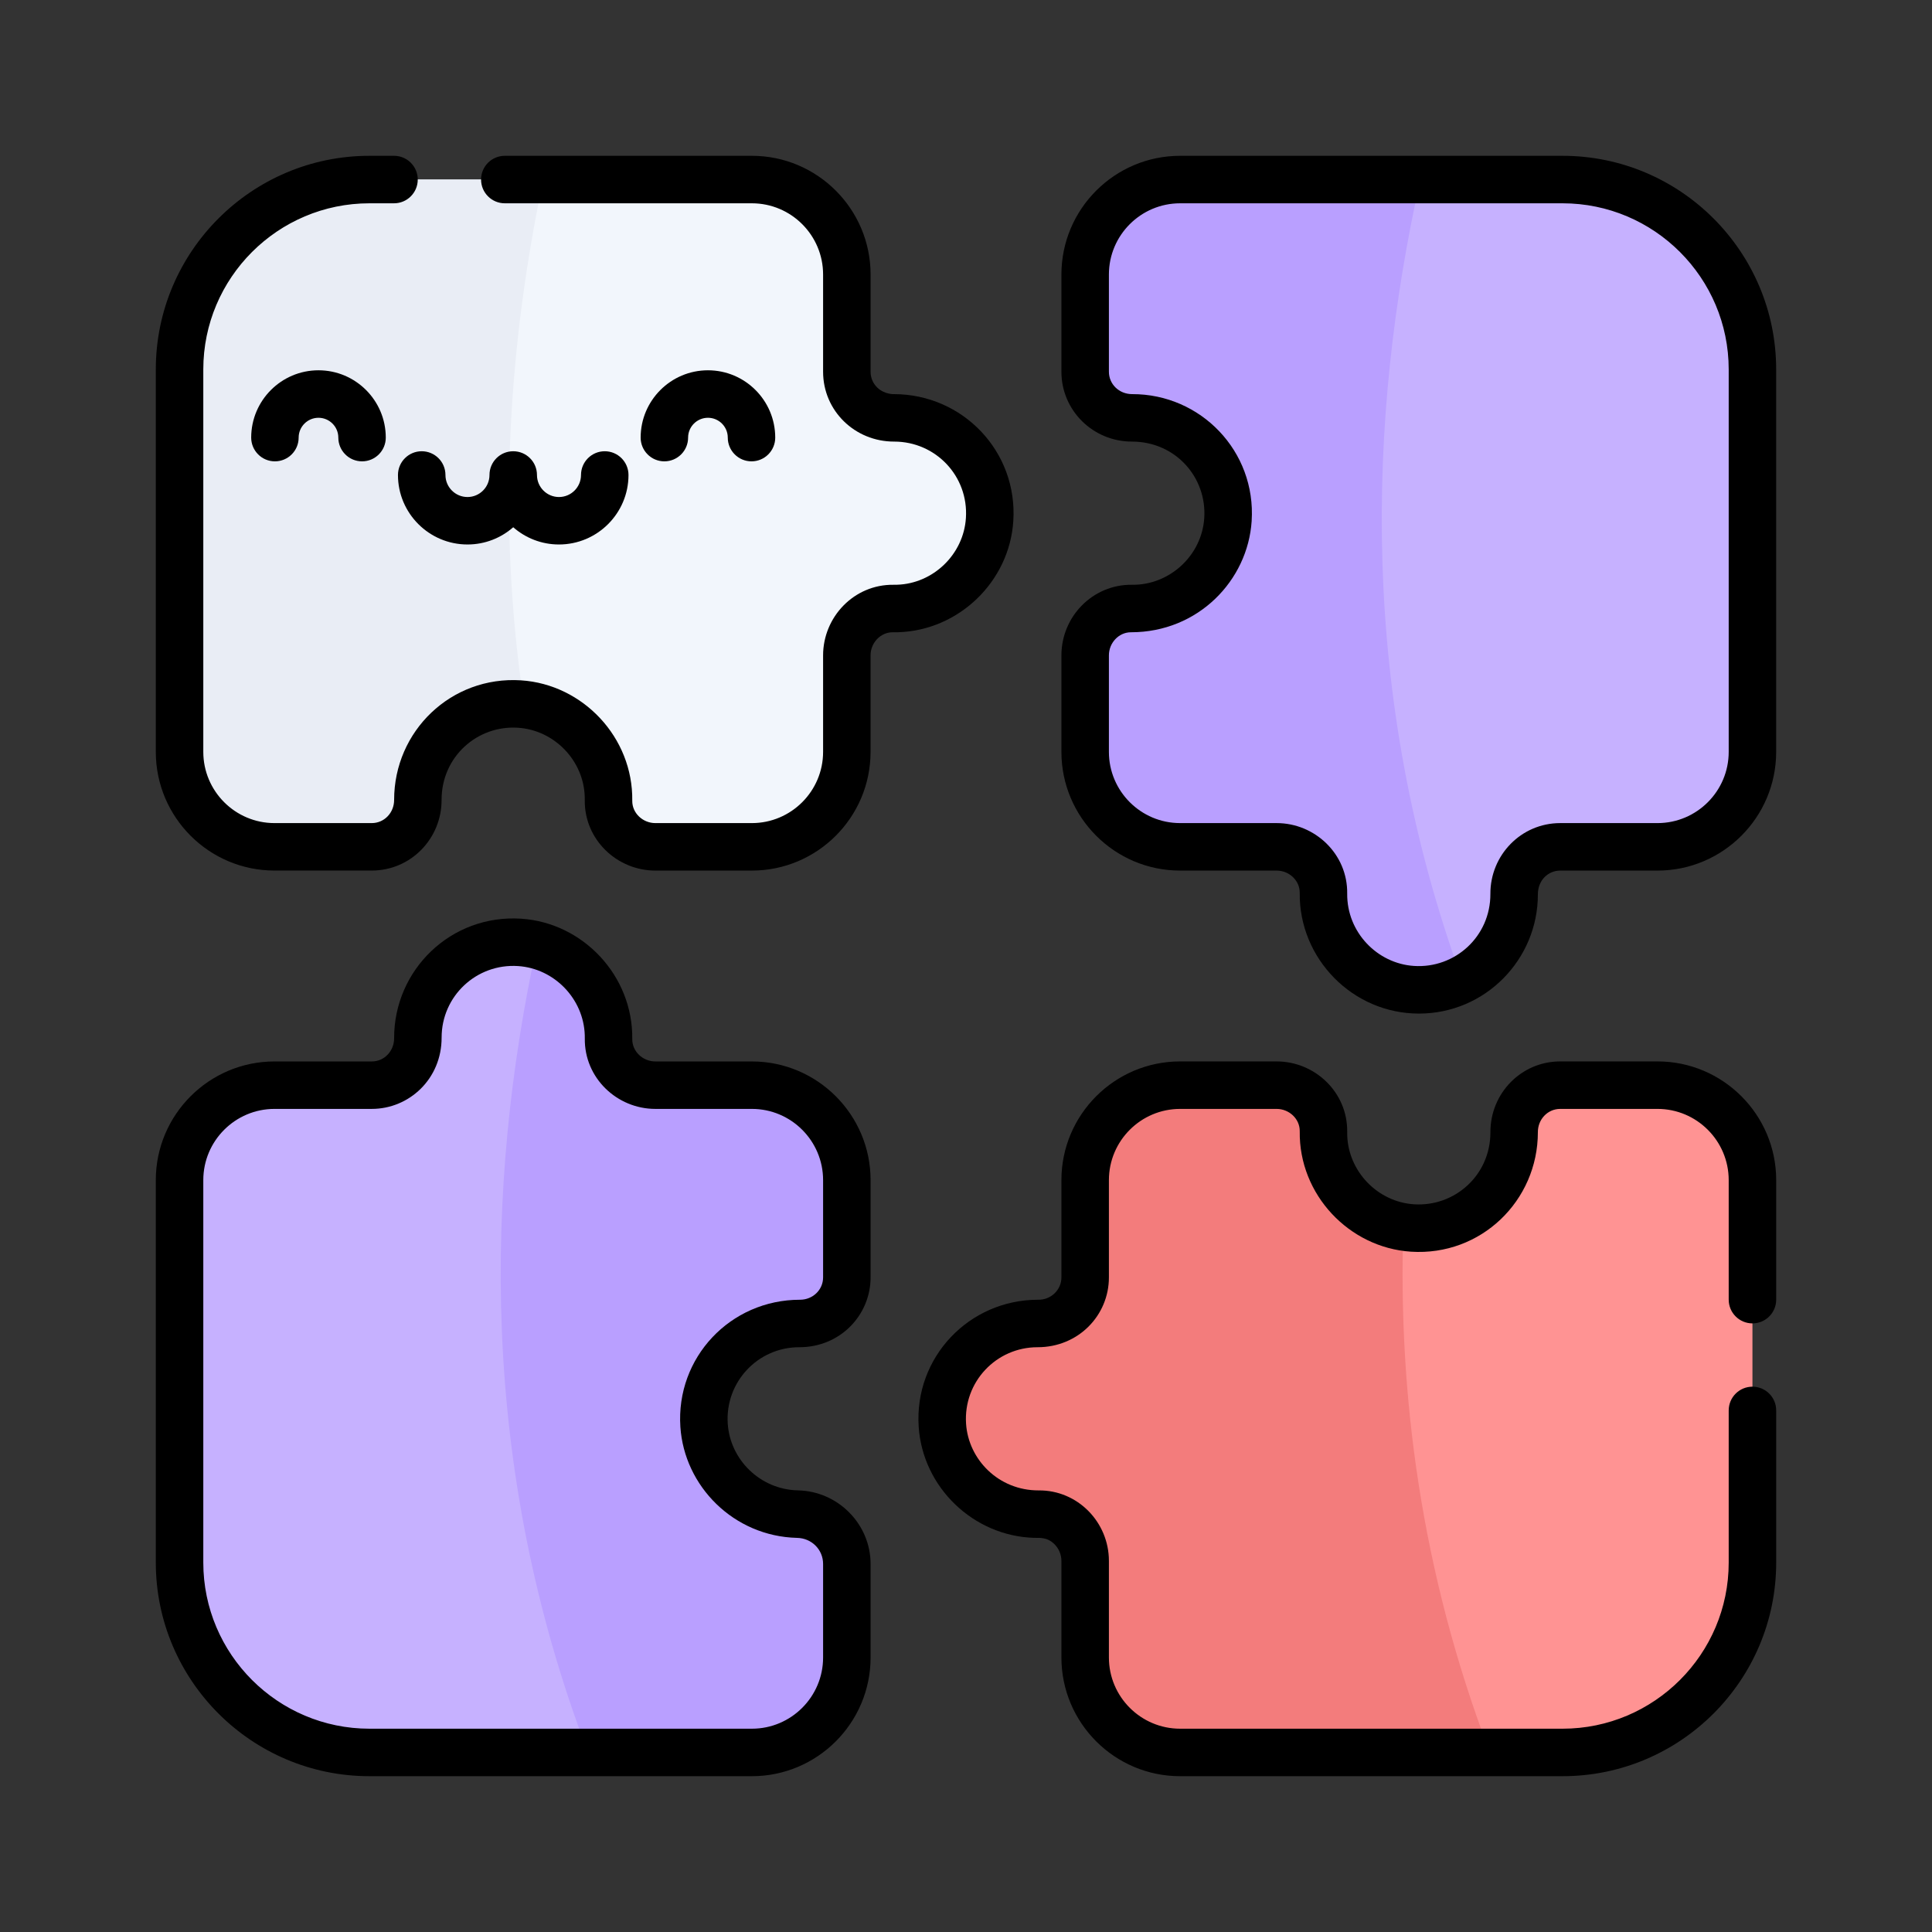 <svg width="62" height="62" viewBox="0 0 62 62" fill="none" xmlns="http://www.w3.org/2000/svg">
<rect x="0" y="0" width="62" height="62" fill="#333333" stroke="none"/>
<path d="M31.758 16.674C31.654 18.267 30.297 19.55 28.665 19.528C27.84 19.518 27.175 20.207 27.175 21.032V24.128C27.175 25.812 25.811 27.176 24.128 27.176H21.03C20.206 27.176 19.517 26.511 19.528 25.687C19.548 24.091 18.331 22.781 16.821 22.607C16.771 22.602 16.723 22.597 16.673 22.594C14.89 22.478 13.409 23.89 13.409 25.646C13.409 26.54 12.726 27.176 11.93 27.176H8.809C7.126 27.176 5.762 25.812 5.762 24.128V11.856C5.762 8.491 8.49 5.762 11.856 5.762H24.128C25.811 5.762 27.175 7.126 27.175 8.809V11.931C27.175 12.76 27.858 13.415 28.688 13.409C30.447 13.4 31.874 14.879 31.758 16.674Z" fill="#F2F6FC"/>
<path d="M16.821 22.607C16.771 22.602 16.723 22.597 16.673 22.594C14.89 22.478 13.409 23.89 13.409 25.646C13.409 26.54 12.726 27.176 11.93 27.176H8.809C7.126 27.176 5.762 25.812 5.762 24.128V11.856C5.762 8.491 8.49 5.762 11.856 5.762H17.435C16.347 10.92 15.921 16.642 16.821 22.607Z" fill="#E9EDF5"/>
<path d="M56.238 11.856V24.128C56.238 25.812 54.874 27.176 53.191 27.176H50.069C49.24 27.176 48.585 27.858 48.59 28.688C48.597 29.883 47.917 30.924 46.919 31.432C46.446 31.673 45.903 31.795 45.326 31.758C43.745 31.655 42.45 30.309 42.472 28.665C42.483 27.84 41.794 27.176 40.969 27.176H37.871C36.188 27.176 34.824 25.812 34.824 24.128V21.03C34.824 20.206 35.489 19.517 36.313 19.528C37.943 19.549 39.303 18.27 39.406 16.673C39.522 14.89 38.11 13.409 36.354 13.409C35.46 13.409 34.824 12.726 34.824 11.93V8.809C34.824 7.126 36.188 5.762 37.871 5.762H50.144C53.509 5.762 56.238 8.49 56.238 11.856Z" fill="#C6B1FF"/>
<path d="M46.919 31.432C46.446 31.673 45.903 31.795 45.326 31.758C43.745 31.655 42.45 30.309 42.472 28.665C42.483 27.84 41.794 27.176 40.969 27.176H37.871C36.188 27.176 34.824 25.812 34.824 24.128V21.03C34.824 20.206 35.489 19.517 36.313 19.528C37.943 19.549 39.303 18.27 39.406 16.673C39.522 14.89 38.11 13.409 36.354 13.409C35.46 13.409 34.824 12.726 34.824 11.93V8.809C34.824 7.126 36.188 5.762 37.871 5.762H45.581C43.879 13.39 43.589 22.304 46.919 31.432Z" fill="#B99FFF"/>
<path d="M56.238 37.872V50.144C56.238 53.51 53.51 56.238 50.144 56.238H37.871C36.188 56.238 34.824 54.874 34.824 53.191V50.091C34.824 49.267 34.16 48.58 33.336 48.591C31.69 48.612 30.347 47.317 30.242 45.74C30.123 43.942 31.555 42.463 33.312 42.472C34.142 42.477 34.824 41.823 34.824 40.993V37.872C34.824 36.189 36.188 34.825 37.871 34.825H40.969C41.794 34.825 42.483 35.489 42.472 36.313C42.451 37.858 43.591 39.136 45.034 39.374C45.131 39.39 45.228 39.401 45.327 39.407C47.11 39.523 48.59 38.111 48.59 36.354C48.59 35.46 49.274 34.825 50.069 34.825H53.191C54.874 34.825 56.238 36.189 56.238 37.872Z" fill="#FF9393"/>
<path d="M47.81 56.238H37.871C36.188 56.238 34.824 54.874 34.824 53.191V50.091C34.824 49.267 34.16 48.58 33.336 48.591C31.69 48.612 30.347 47.317 30.242 45.74C30.123 43.942 31.555 42.463 33.312 42.472C34.142 42.477 34.824 41.823 34.824 40.993V37.872C34.824 36.189 36.188 34.825 37.871 34.825H40.969C41.794 34.825 42.483 35.489 42.472 36.313C42.451 37.858 43.591 39.136 45.034 39.374C44.862 44.737 45.6 50.45 47.81 56.238Z" fill="#F37C7C"/>
<path d="M22.593 45.739C22.697 47.305 24.008 48.562 25.59 48.591C26.468 48.606 27.175 49.311 27.175 50.189V53.191C27.175 54.874 25.811 56.238 24.128 56.238H11.856C8.491 56.238 5.762 53.51 5.762 50.144V37.872C5.762 36.188 7.126 34.824 8.809 34.824H11.93C12.725 34.824 13.409 34.19 13.409 33.295C13.409 31.537 14.89 30.125 16.674 30.242C16.864 30.255 17.049 30.285 17.228 30.332C18.546 30.672 19.546 31.888 19.528 33.335C19.517 34.16 20.206 34.824 21.03 34.824H24.128C25.811 34.824 27.175 36.188 27.175 37.872V40.993C27.175 41.823 26.493 42.477 25.663 42.472C23.903 42.463 22.475 43.945 22.593 45.739Z" fill="#B99FFF"/>
<path d="M18.869 56.238H11.856C8.491 56.238 5.762 53.51 5.762 50.144V37.872C5.762 36.188 7.126 34.824 8.809 34.824H11.93C12.725 34.824 13.409 34.19 13.409 33.295C13.409 31.537 14.89 30.125 16.674 30.242C16.864 30.255 17.049 30.285 17.228 30.332C15.56 38.046 15.358 47.046 18.869 56.238Z" fill="#C6B1FF"/>
<path d="M32.518 16.723C32.663 14.48 30.889 12.648 28.683 12.648C28.74 12.648 28.394 12.678 28.146 12.431C28.012 12.298 27.938 12.12 27.938 11.931V8.809C27.938 6.709 26.229 5 24.129 5H16.2C15.779 5 15.438 5.341 15.438 5.762C15.438 6.183 15.779 6.524 16.2 6.524H24.129C25.389 6.524 26.414 7.549 26.414 8.809V11.93C26.414 13.181 27.433 14.173 28.694 14.171C30.029 14.171 31.085 15.281 30.997 16.625C30.922 17.79 29.948 18.73 28.785 18.765L28.674 18.766C27.403 18.751 26.414 19.805 26.414 21.031V24.128C26.414 25.389 25.389 26.414 24.128 26.414H21.03C20.634 26.414 20.285 26.099 20.29 25.697C20.319 23.666 18.708 21.963 16.722 21.833C14.473 21.688 12.648 23.466 12.648 25.667C12.65 26.079 12.334 26.414 11.93 26.414H8.809C7.549 26.414 6.524 25.389 6.524 24.128V11.856C6.524 8.916 8.916 6.524 11.856 6.524H12.644C13.065 6.524 13.406 6.183 13.406 5.762C13.406 5.341 13.065 5 12.645 5H11.856C8.076 5 5 8.076 5 11.856V24.128C5 26.229 6.709 27.937 8.809 27.937H11.93C13.191 27.937 14.177 26.903 14.171 25.663C14.171 24.288 15.312 23.269 16.623 23.354C17.789 23.43 18.73 24.405 18.765 25.568L18.766 25.682C18.752 26.948 19.804 27.938 21.03 27.938H24.128C26.229 27.938 27.937 26.229 27.937 24.128V21.032C27.937 20.628 28.259 20.288 28.648 20.29L28.825 20.289C30.771 20.229 32.393 18.663 32.518 16.723Z" fill="black"/>
<path d="M37.871 27.938H40.969C41.369 27.938 41.715 28.256 41.71 28.656C41.684 30.755 43.401 32.527 45.535 32.527C47.665 32.527 49.352 30.79 49.352 28.706C49.351 28.235 49.693 27.938 50.069 27.938H53.191C55.291 27.938 56.999 26.229 56.999 24.129V11.857C56.999 8.076 53.924 5 50.143 5H37.871C35.771 5 34.062 6.709 34.062 8.809V11.93C34.062 13.174 35.077 14.171 36.324 14.171C37.727 14.171 38.731 15.322 38.646 16.624C38.568 17.833 37.526 18.785 36.323 18.766C35.068 18.752 34.062 19.785 34.062 21.031V24.129C34.062 26.229 35.771 27.938 37.871 27.938ZM35.586 21.031C35.586 20.634 35.899 20.29 36.295 20.29C38.456 20.29 40.043 18.622 40.167 16.723C40.313 14.475 38.527 12.642 36.333 12.648C35.906 12.648 35.586 12.322 35.586 11.93V8.809C35.586 7.549 36.611 6.524 37.871 6.524H50.143C53.084 6.524 55.476 8.916 55.476 11.857V24.129C55.476 25.389 54.451 26.414 53.191 26.414H50.069C48.817 26.414 47.822 27.44 47.828 28.689C47.832 30.052 46.694 31.084 45.376 30.998C44.198 30.922 43.219 29.916 43.233 28.675C43.25 27.407 42.198 26.414 40.969 26.414H37.871C36.611 26.414 35.586 25.389 35.586 24.129V21.031Z" fill="black"/>
<path d="M56.238 42.469C56.659 42.469 57 42.128 57 41.707V37.871C57 35.771 55.291 34.062 53.191 34.062H50.069C48.814 34.062 47.822 35.092 47.829 36.338C47.829 37.724 46.674 38.732 45.376 38.647C44.211 38.571 43.27 37.596 43.234 36.432L43.233 36.319C43.248 35.05 42.194 34.062 40.969 34.062H37.871C35.771 34.062 34.062 35.771 34.062 37.871V40.993C34.062 41.399 33.72 41.72 33.312 41.71C31.103 41.71 29.333 43.552 29.482 45.789C29.61 47.727 31.233 49.292 33.182 49.351C33.353 49.356 33.597 49.317 33.838 49.554C33.98 49.695 34.062 49.89 34.062 50.091V53.191C34.062 55.291 35.771 57 37.871 57H50.143C53.924 57 57 53.924 57 50.144V45.262C57 44.841 56.659 44.5 56.238 44.5C55.817 44.5 55.476 44.841 55.476 45.262V50.144C55.476 53.084 53.084 55.476 50.143 55.476H37.871C36.611 55.476 35.586 54.451 35.586 53.191V50.091C35.586 48.847 34.581 47.816 33.331 47.829C32.044 47.832 31.078 46.838 31.002 45.689C30.913 44.347 31.971 43.234 33.294 43.234C34.608 43.236 35.586 42.21 35.586 40.993V37.872C35.586 36.611 36.611 35.586 37.871 35.586H40.969C41.366 35.586 41.715 35.901 41.71 36.303C41.681 38.339 43.296 40.038 45.278 40.168C47.526 40.314 49.352 38.533 49.352 36.334C49.35 35.923 49.664 35.586 50.069 35.586H53.191C54.451 35.586 55.476 36.611 55.476 37.872V41.707C55.476 42.128 55.817 42.469 56.238 42.469Z" fill="black"/>
<path d="M24.129 34.063H21.031C20.631 34.063 20.285 33.745 20.29 33.344C20.317 31.315 18.712 29.611 16.723 29.482C14.475 29.336 12.643 31.122 12.648 33.316C12.65 33.724 12.338 34.063 11.931 34.063H8.809C6.709 34.063 5 35.771 5 37.872V50.144C5 53.924 8.076 57 11.857 57H24.129C26.229 57 27.938 55.291 27.938 53.191V50.189C27.938 48.91 26.891 47.852 25.605 47.828C24.383 47.798 23.43 46.834 23.354 45.689C23.266 44.354 24.317 43.234 25.646 43.234C26.974 43.236 27.938 42.194 27.938 40.992V37.872C27.938 35.771 26.229 34.063 24.129 34.063ZM26.414 40.992C26.414 41.397 26.079 41.71 25.674 41.71C23.433 41.71 21.687 43.57 21.834 45.79C21.96 47.695 23.546 49.302 25.577 49.352C26.046 49.36 26.414 49.728 26.414 50.189V53.191C26.414 54.451 25.389 55.476 24.129 55.476H11.857C8.916 55.476 6.524 53.084 6.524 50.144V37.872C6.524 36.611 7.549 35.586 8.809 35.586H11.931C13.128 35.586 14.175 34.625 14.172 33.295C14.172 31.966 15.291 30.915 16.624 31.002C17.789 31.078 18.73 32.053 18.766 33.222L18.767 33.325C18.75 34.594 19.802 35.586 21.031 35.586H24.129C25.389 35.586 26.414 36.611 26.414 37.872V40.992H26.414Z" fill="black"/>
<path d="M12.771 15.243C12.771 16.473 13.772 17.473 15.002 17.473C15.564 17.473 16.077 17.264 16.47 16.92C16.863 17.264 17.376 17.473 17.938 17.473C19.168 17.473 20.169 16.473 20.169 15.243C20.169 14.822 19.827 14.481 19.407 14.481C18.986 14.481 18.645 14.822 18.645 15.243C18.645 15.633 18.328 15.95 17.938 15.95C17.549 15.95 17.232 15.633 17.232 15.243C17.232 14.822 16.891 14.481 16.47 14.481C16.049 14.481 15.708 14.822 15.708 15.243C15.708 15.633 15.391 15.95 15.002 15.95C14.612 15.95 14.295 15.633 14.295 15.243C14.295 14.822 13.954 14.481 13.533 14.481C13.113 14.481 12.771 14.822 12.771 15.243Z" fill="black"/>
<path d="M10.22 11.883C9.029 11.883 8.061 12.852 8.061 14.043C8.061 14.464 8.402 14.805 8.822 14.805C9.243 14.805 9.584 14.464 9.584 14.043C9.584 13.692 9.87 13.407 10.22 13.407C10.571 13.407 10.857 13.692 10.857 14.043C10.857 14.464 11.198 14.805 11.619 14.805C12.039 14.805 12.38 14.464 12.38 14.043C12.38 12.852 11.412 11.883 10.22 11.883Z" fill="black"/>
<path d="M22.082 14.043C22.082 13.692 22.368 13.407 22.719 13.407C23.069 13.407 23.355 13.692 23.355 14.043C23.355 14.464 23.696 14.805 24.117 14.805C24.537 14.805 24.878 14.464 24.878 14.043C24.878 12.852 23.91 11.883 22.719 11.883C21.528 11.883 20.559 12.852 20.559 14.043C20.559 14.464 20.9 14.805 21.32 14.805C21.741 14.805 22.082 14.464 22.082 14.043Z" fill="black"/>
</svg>
